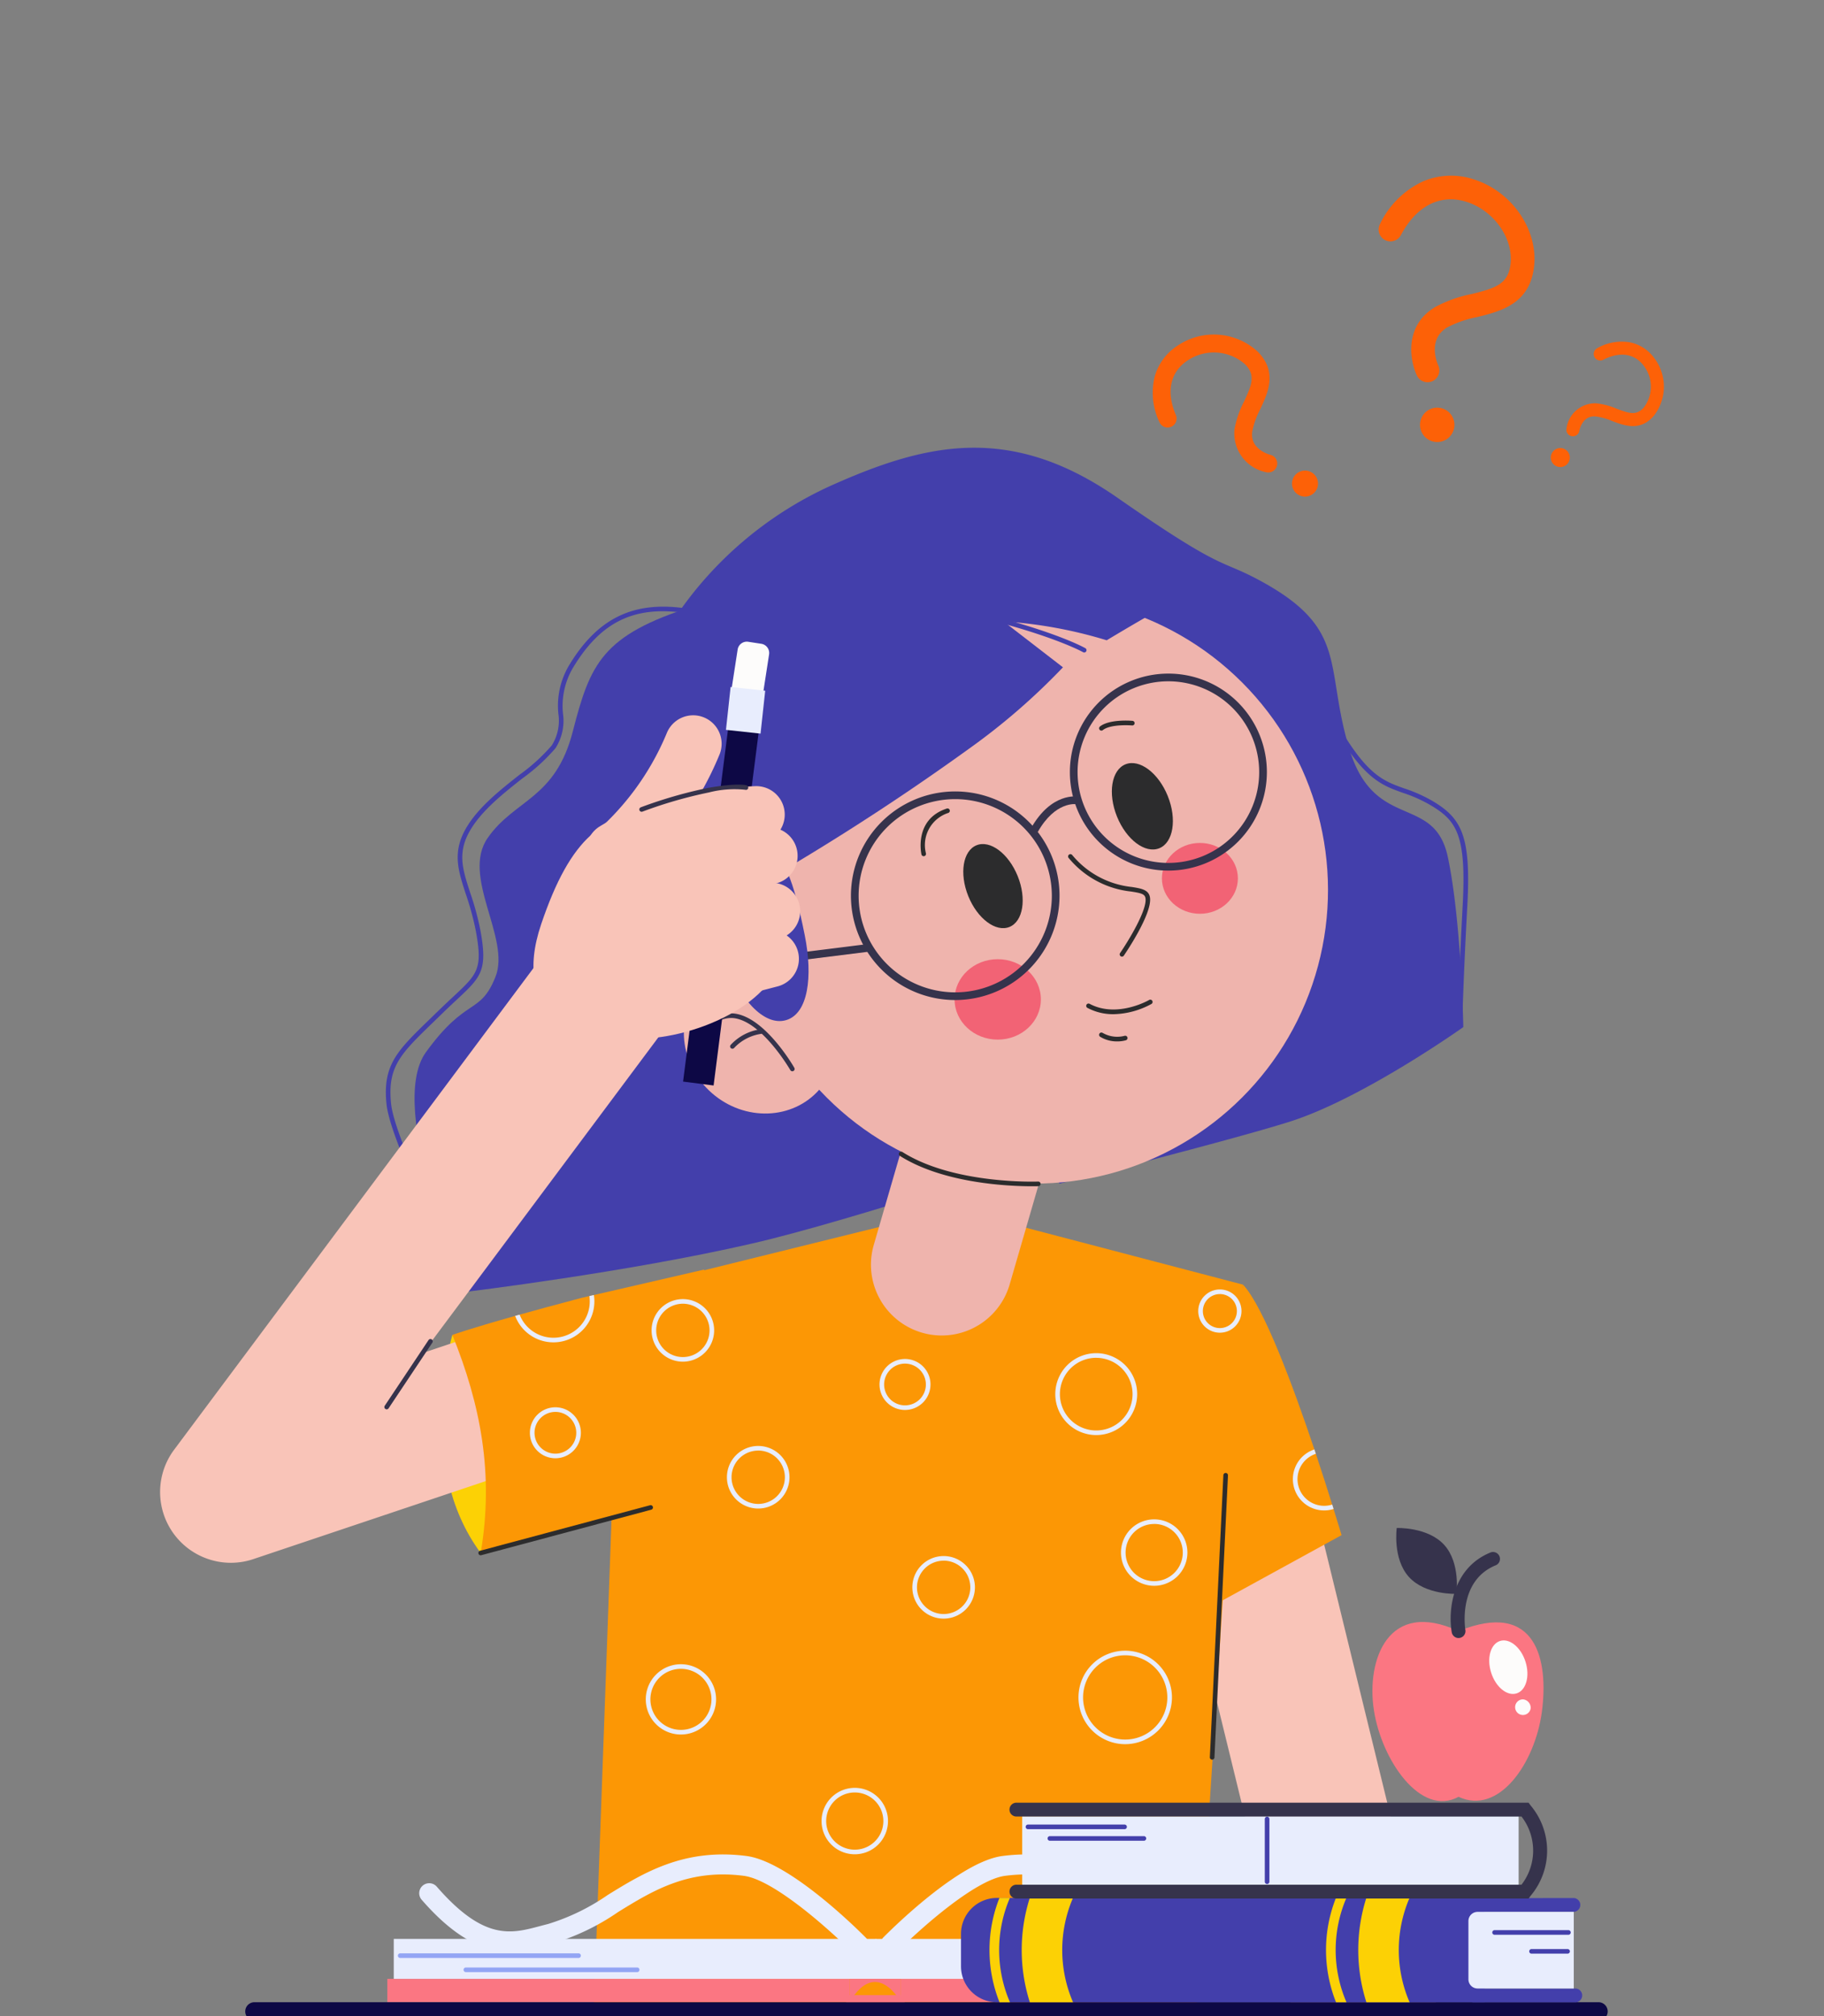 <svg xmlns="http://www.w3.org/2000/svg" xmlns:xlink="http://www.w3.org/1999/xlink" width="190" height="210" viewBox="0 0 190 210">
  <rect x="0" y="0" width="190" height="210" fill="#808080" stroke="none"/>
  <defs>
    <clipPath id="clip-path">
      <rect id="Rectángulo_423991" data-name="Rectángulo 423991" width="190" height="210" transform="translate(180 5729)" fill="#fff" stroke="#707070" stroke-width="1"/>
    </clipPath>
  </defs>
  <g id="Enmascarar_grupo_1208507" data-name="Enmascarar grupo 1208507" transform="translate(-180 -5729)" clip-path="url(#clip-path)">
    <g id="Grupo_1236807" data-name="Grupo 1236807" transform="translate(-2207.068 5501.859)">
      <g id="Grupo_1236743" data-name="Grupo 1236743" transform="translate(2505.692 362.837)">
        <path id="Trazado_1226857" data-name="Trazado 1226857" d="M2994.98,1040.175H2979.8l-15.81-64.7a7.37,7.37,0,1,1,14.32-3.5Z" transform="translate(-2963.783 -966.356)" fill="#f9c4b8"/>
      </g>
      <path id="Trazado_1226858" data-name="Trazado 1226858" d="M2568.87,1007.463c-6.908-9.3-2.951-22.715-2.951-22.715l9.122,8.786Z" transform="translate(-131.73 -618.563)" fill="#fcd105"/>
      <path id="Trazado_1226859" data-name="Trazado 1226859" d="M2714.819,995.57l-62.779-.135,2.683-74.316,34.744-8.585,30.182,7.914Z" transform="translate(-203.096 -559.495)" fill="#fc9705"/>
      <path id="Trazado_1226860" data-name="Trazado 1226860" d="M2698.47,494.809a38.9,38.9,0,0,1,16.1-13.683c9.86-4.427,18.713-6.64,29.981,1.207s10.542,6.289,14.89,8.652c9.256,5.03,6.64,8.854,9.256,17.506s8.854,4.628,10.262,11.268,1.61,17.707,1.61,17.707-10.463,7.445-18.11,9.86c-6.188,1.954-23.945,6.439-23.945,6.439Z" transform="translate(-241.074 -203.342)" fill="#433fab"/>
      <path id="Trazado_1226861" data-name="Trazado 1226861" d="M2578.529,567.663c-9.658,3.018-10.865,6.037-12.677,13.079s-6.036,7.042-8.853,11.067,2.415,10.463.8,14.488-3.018,2.012-7.244,7.847,4.225,24.951,4.225,24.951,16.7-2.012,29.78-5.03c10.458-2.413,31.389-9.457,31.389-9.457l-17.908-56.542Z" transform="translate(-119.121 -277.403)" fill="#433fab"/>
      <g id="Grupo_1236744" data-name="Grupo 1236744" transform="translate(2477.79 339.026)">
        <path id="Trazado_1226862" data-name="Trazado 1226862" d="M2817.877,862.778a7.376,7.376,0,0,1-7.082-9.427l3.622-12.475a7.37,7.37,0,0,1,14.156,4.11l-3.622,12.476A7.372,7.372,0,0,1,2817.877,862.778Z" transform="translate(-2810.501 -835.557)" fill="#efb4ad"/>
      </g>
      <g id="Grupo_1236745" data-name="Grupo 1236745" transform="translate(2412.611 435.694)">
        <path id="Trazado_1226863" data-name="Trazado 1226863" d="M2593.417,1368.51h-140a.961.961,0,0,1,0-1.923h140a.961.961,0,1,1,0,1.923Z" transform="translate(-2452.453 -1366.588)" fill="#0d0845"/>
      </g>
      <circle id="Elipse_12835" data-name="Elipse 12835" cx="30.585" cy="30.585" r="30.585" transform="translate(2451.563 319.841) rotate(-45)" fill="#efb4ad"/>
      <ellipse id="Elipse_12836" data-name="Elipse 12836" cx="7.646" cy="8.183" rx="7.646" ry="8.183" transform="translate(2455.065 335.637) rotate(-48.953)" fill="#efb4ad"/>
      <ellipse id="Elipse_12837" data-name="Elipse 12837" cx="2.853" cy="4.713" rx="2.853" ry="4.713" transform="translate(2501.657 307.819) rotate(-21.945)" fill="#2c2c2d"/>
      <ellipse id="Elipse_12838" data-name="Elipse 12838" cx="2.777" cy="4.587" rx="2.777" ry="4.587" transform="translate(2486.214 316.222) rotate(-21.945)" fill="#2c2c2d"/>
      <g id="Grupo_1236746" data-name="Grupo 1236746" transform="translate(2498.336 316.11)">
        <path id="Trazado_1226864" data-name="Trazado 1226864" d="M2928.979,720.345a.237.237,0,0,1-.136-.042.24.24,0,0,1-.062-.334c.806-1.172,2.851-4.485,2.644-5.727-.073-.435-.511-.523-1.5-.68a9.75,9.75,0,0,1-6.5-3.493.24.24,0,1,1,.361-.318,9.321,9.321,0,0,0,6.211,3.337c.984.157,1.762.281,1.894,1.075.281,1.686-2.6,5.9-2.722,6.078A.24.24,0,0,1,2928.979,720.345Z" transform="translate(-2923.373 -709.669)" fill="#2c2c2d"/>
      </g>
      <g id="Grupo_1236747" data-name="Grupo 1236747" transform="translate(2494.473 310.094)">
        <path id="Trazado_1226865" data-name="Trazado 1226865" d="M2902.847,680.323l-.7-.395c2.129-3.761,4.8-3.3,4.917-3.282l-.149.787C2906.83,677.419,2904.677,677.089,2902.847,680.323Z" transform="translate(-2902.15 -676.618)" fill="#36334c"/>
      </g>
      <g id="Grupo_1236748" data-name="Grupo 1236748" transform="translate(2464.239 325.474)">
        <path id="Trazado_1226866" data-name="Trazado 1226866" d="M2736.462,763.522a.4.4,0,0,1-.049-.8l12.878-1.61a.4.4,0,0,1,.1.795l-12.878,1.61A.4.4,0,0,1,2736.462,763.522Z" transform="translate(-2736.062 -761.111)" fill="#36334c"/>
      </g>
      <g id="Grupo_1236749" data-name="Grupo 1236749" transform="translate(2460.576 332.689)">
        <path id="Trazado_1226867" data-name="Trazado 1226867" d="M2724.969,806.781a.241.241,0,0,1-.209-.121c-.029-.051-2.967-5.112-5.935-5.419a2.841,2.841,0,0,0-2.464,1.1.24.24,0,1,1-.358-.32,3.292,3.292,0,0,1,2.873-1.258c3.212.333,6.177,5.441,6.3,5.658a.24.24,0,0,1-.208.36Z" transform="translate(-2715.942 -800.745)" fill="#36334c"/>
      </g>
      <g id="Grupo_1236750" data-name="Grupo 1236750" transform="translate(2463.124 334.354)">
        <path id="Trazado_1226868" data-name="Trazado 1226868" d="M2730.18,811.913a.24.24,0,0,1-.183-.4,5.2,5.2,0,0,1,3.108-1.626.24.24,0,0,1,.053.478,4.794,4.794,0,0,0-2.795,1.46A.243.243,0,0,1,2730.18,811.913Z" transform="translate(-2729.94 -809.889)" fill="#36334c"/>
      </g>
      <g id="Grupo_1236751" data-name="Grupo 1236751" transform="translate(2500.215 331.268)">
        <path id="Trazado_1226869" data-name="Trazado 1226869" d="M2936.542,794.453a5.716,5.716,0,0,1-2.721-.658.24.24,0,1,1,.226-.424c2.861,1.526,6.171-.378,6.2-.4a.24.24,0,0,1,.243.414A8.581,8.581,0,0,1,2936.542,794.453Z" transform="translate(-2933.694 -792.94)" fill="#2c2c2d"/>
      </g>
      <g id="Grupo_1236752" data-name="Grupo 1236752" transform="translate(2501.557 334.689)">
        <path id="Trazado_1226870" data-name="Trazado 1226870" d="M2942.934,812.659a3.344,3.344,0,0,1-1.756-.481.24.24,0,0,1,.251-.41,3.047,3.047,0,0,0,2.284.311.24.24,0,0,1,.144.459A3.335,3.335,0,0,1,2942.934,812.659Z" transform="translate(-2941.063 -811.732)" fill="#2c2c2d"/>
      </g>
      <path id="Trazado_1226871" data-name="Trazado 1226871" d="M2730.386,719.513c.853,4.287.363,8.144-1.947,8.823s-4.911-2.258-6.417-6.361c-2.324-6.329-.363-8.144,1.947-8.823S2727.88,706.927,2730.386,719.513Z" transform="translate(-259.486 -394.937)" fill="#433fab"/>
      <path id="Trazado_1226872" data-name="Trazado 1226872" d="M2748.176,552.393a46.824,46.824,0,0,1,10.748,1.965c3.684-2.22,6.155-3.575,6.155-3.575s-6.89-3.807-19.451-3.756c-3.26.013-8.334,2.032-11.218,3.554-4.249,2.243-10.224,6.248-13.6,12.275a26.068,26.068,0,0,0-2.549,19.451,255.926,255.926,0,0,0,26.292-16.634,68.1,68.1,0,0,0,9.814-8.5Z" transform="translate(-256.574 -260.524)" fill="#433fab"/>
      <g id="Grupo_1236753" data-name="Grupo 1236753" transform="translate(2490.914 291.495)">
        <path id="Trazado_1226873" data-name="Trazado 1226873" d="M2891.689,578.059a.238.238,0,0,1-.119-.032c-.024-.014-2.475-1.394-8.8-3.107a.24.24,0,0,1,.126-.464c6.4,1.732,8.811,3.1,8.91,3.154a.24.24,0,0,1-.12.449Z" transform="translate(-2882.596 -574.449)" fill="#433fab"/>
      </g>
      <g id="Grupo_1236754" data-name="Grupo 1236754" transform="translate(2427.261 290.332)">
        <path id="Trazado_1226874" data-name="Trazado 1226874" d="M2540.988,638.569c-.308-.586-7.539-14.4-7.986-18.688-.425-4.08,1.113-5.57,4.482-8.836q.413-.4.865-.841c.6-.582,1.123-1.073,1.587-1.506,2.57-2.394,3.1-2.892,2.369-6.863a28.888,28.888,0,0,0-1.048-3.854c-.8-2.459-1.438-4.4.094-6.955,1.268-2.114,3.506-3.881,5.48-5.44a19.359,19.359,0,0,0,3.385-3.074,4.845,4.845,0,0,0,.687-3.3,8.234,8.234,0,0,1,1.09-5c2.906-4.845,6.565-6.7,11.863-6.017l-.062.477c-5.151-.665-8.556,1.066-11.389,5.788a7.832,7.832,0,0,0-1.021,4.739,5.282,5.282,0,0,1-.78,3.6,19.589,19.589,0,0,1-3.475,3.168c-1.942,1.533-4.143,3.271-5.366,5.31-1.42,2.366-.845,4.125-.05,6.559a29.287,29.287,0,0,1,1.064,3.916c.783,4.23.085,4.881-2.514,7.3-.463.431-.987.92-1.579,1.5q-.453.442-.867.842c-3.352,3.248-4.74,4.593-4.339,8.441.438,4.2,7.858,18.372,7.933,18.514Z" transform="translate(-2532.933 -568.059)" fill="#433fab"/>
      </g>
      <g id="Grupo_1236755" data-name="Grupo 1236755" transform="translate(2526.61 303.615)">
        <path id="Trazado_1226875" data-name="Trazado 1226875" d="M3091.456,671.413l-.48-.013c0-.051.139-5.208.537-12.572.4-7.445-.686-8.846-3.458-10.466a14.992,14.992,0,0,0-2.763-1.22c-2.064-.735-3.847-1.369-6.6-5.86l.41-.251c2.664,4.346,4.291,4.925,6.351,5.658a15.4,15.4,0,0,1,2.844,1.258c3.117,1.822,4.088,3.654,3.7,10.907C3091.594,666.21,3091.456,671.361,3091.456,671.413Z" transform="translate(-3078.691 -641.031)" fill="#433fab"/>
      </g>
      <ellipse id="Elipse_12839" data-name="Elipse 12839" cx="4.494" cy="4.189" rx="4.494" ry="4.189" transform="translate(2486.504 327.051)" fill="#f26375"/>
      <ellipse id="Elipse_12840" data-name="Elipse 12840" cx="3.957" cy="3.689" rx="3.957" ry="3.689" transform="translate(2508.101 314.942)" fill="#f26375"/>
      <g id="Grupo_1236756" data-name="Grupo 1236756" transform="translate(2498.512 297.304)">
        <path id="Trazado_1226876" data-name="Trazado 1226876" d="M2934.6,626.88a10.26,10.26,0,1,1,10.26-10.26A10.272,10.272,0,0,1,2934.6,626.88Zm0-19.719a9.459,9.459,0,1,0,9.459,9.459A9.47,9.47,0,0,0,2934.6,607.161Z" transform="translate(-2924.338 -606.36)" fill="#36334c"/>
      </g>
      <g id="Grupo_1236757" data-name="Grupo 1236757" transform="translate(2475.707 309.578)">
        <path id="Trazado_1226877" data-name="Trazado 1226877" d="M2809.925,695.515a10.864,10.864,0,1,1,10.864-10.864A10.876,10.876,0,0,1,2809.925,695.515Zm0-20.927a10.063,10.063,0,1,0,10.063,10.063A10.074,10.074,0,0,0,2809.925,674.588Z" transform="translate(-2799.061 -673.787)" fill="#36334c"/>
      </g>
      <g id="Grupo_1236758" data-name="Grupo 1236758" transform="translate(2480.696 347.098)">
        <path id="Trazado_1226878" data-name="Trazado 1226878" d="M2840.323,883.5c-2.185,0-9.135-.243-13.744-3.166a.24.24,0,1,1,.257-.406c5.372,3.406,14.061,3.085,14.148,3.082a.24.24,0,0,1,.02.48C2840.991,883.495,2840.748,883.5,2840.323,883.5Z" transform="translate(-2826.468 -879.894)" fill="#2c2c2d"/>
      </g>
      <g id="Grupo_1236759" data-name="Grupo 1236759" transform="translate(2403.744 323.4)">
        <path id="Trazado_1226879" data-name="Trazado 1226879" d="M2411.116,816.235a7.371,7.371,0,0,1-5.909-11.778l38.634-51.78a7.371,7.371,0,0,1,11.815,8.815l-24.535,32.883,16.819-5.645a7.37,7.37,0,1,1,4.69,13.975l-39.17,13.146A7.331,7.331,0,0,1,2411.116,816.235Z" transform="translate(-2403.744 -749.713)" fill="#f9c4b8"/>
      </g>
      <g id="Grupo_1236761" data-name="Grupo 1236761" transform="translate(2458.222 293.974)">
        <g id="Grupo_1236760" data-name="Grupo 1236760" transform="translate(0 5.276)">
          <rect id="Rectángulo_423978" data-name="Rectángulo 423978" width="40.878" height="3.205" transform="translate(0 40.551) rotate(-82.727)" fill="#0d0845"/>
        </g>
        <path id="Trazado_1226880" data-name="Trazado 1226880" d="M2733.024,594.143l-1.368-.211a.97.97,0,0,1-.808-1.1l.608-3.943a.969.969,0,0,1,1.1-.808l1.367.211a.969.969,0,0,1,.808,1.1l-.607,3.943A.969.969,0,0,1,2733.024,594.143Z" transform="translate(-2725.772 -588.067)" fill="#fdfcfb"/>
        <rect id="Rectángulo_423979" data-name="Rectángulo 423979" width="3.625" height="4.494" transform="matrix(0.994, 0.108, -0.108, 0.994, 4.952, 4.722)" fill="#e8edfd"/>
      </g>
      <path id="Trazado_1226881" data-name="Trazado 1226881" d="M2643.558,698.38c0,6.223-9.069,10.2-15.292,10.2s-13.28-2.415-10.061-11.939c3.043-9,6.521-11.8,12.744-11.8S2643.558,692.157,2643.558,698.38Z" transform="translate(-174.762 -373.243)" fill="#f9c4b8"/>
      <g id="Grupo_1236762" data-name="Grupo 1236762" transform="translate(2448.126 309.027)">
        <path id="Trazado_1226882" data-name="Trazado 1226882" d="M2650.516,680.442a2.965,2.965,0,0,1-1.563-5.485c6.239-3.862,15.824-4.187,16.229-4.2a2.964,2.964,0,0,1,.174,5.926c-.081,0-8.408.3-13.283,3.313A2.951,2.951,0,0,1,2650.516,680.442Z" transform="translate(-2647.548 -670.757)" fill="#f9c4b8"/>
      </g>
      <g id="Grupo_1236763" data-name="Grupo 1236763" transform="translate(2453.223 313.319)">
        <path id="Trazado_1226883" data-name="Trazado 1226883" d="M2678.512,702.41a2.965,2.965,0,0,1-.564-5.874l11-2.146a2.964,2.964,0,1,1,1.135,5.819l-11,2.146A2.973,2.973,0,0,1,2678.512,702.41Z" transform="translate(-2675.551 -694.334)" fill="#f9c4b8"/>
      </g>
      <g id="Grupo_1236764" data-name="Grupo 1236764" transform="translate(2456.04 319.087)">
        <path id="Trazado_1226884" data-name="Trazado 1226884" d="M2693.985,734.232a2.965,2.965,0,0,1-.771-5.827l8.451-2.28a2.964,2.964,0,1,1,1.545,5.724l-8.451,2.28A2.975,2.975,0,0,1,2693.985,734.232Z" transform="translate(-2691.022 -726.022)" fill="#f9c4b8"/>
      </g>
      <g id="Grupo_1236765" data-name="Grupo 1236765" transform="translate(2458.186 324.05)">
        <path id="Trazado_1226885" data-name="Trazado 1226885" d="M2705.777,760.827a2.965,2.965,0,0,1-.746-5.833l6.171-1.61a2.964,2.964,0,1,1,1.5,5.736l-6.171,1.61A2.967,2.967,0,0,1,2705.777,760.827Z" transform="translate(-2702.814 -753.287)" fill="#f9c4b8"/>
      </g>
      <g id="Grupo_1236766" data-name="Grupo 1236766" transform="translate(2447.187 301.648)">
        <path id="Trazado_1226886" data-name="Trazado 1226886" d="M2645.359,648.36a2.964,2.964,0,0,1-1.746-5.362,27.85,27.85,0,0,0,8.119-10.927,2.964,2.964,0,0,1,5.492,2.234,33.415,33.415,0,0,1-10.124,13.488A2.954,2.954,0,0,1,2645.359,648.36Z" transform="translate(-2642.392 -630.224)" fill="#f9c4b8"/>
      </g>
      <g id="Grupo_1236767" data-name="Grupo 1236767" transform="translate(2427.106 366.616)">
        <path id="Trazado_1226887" data-name="Trazado 1226887" d="M2532.321,994.438a.237.237,0,0,1-.133-.04.24.24,0,0,1-.067-.333l4.561-6.841a.24.24,0,0,1,.4.267l-4.561,6.841A.239.239,0,0,1,2532.321,994.438Z" transform="translate(-2532.081 -987.116)" fill="#36334c"/>
      </g>
      <path id="Trazado_1226888" data-name="Trazado 1226888" d="M2573.938,976.921c1.4-8.247-.021-15.465-2.951-22.715,0,0,1.7-.614,6.542-1.979l.465-.13c1.739-.487,3.855-1.064,6.408-1.737l.859-.2.468-.107,11.461-2.645,11.359,19.943Z" transform="translate(-136.798 -588.021)" fill="#fc9705"/>
      <path id="Trazado_1226889" data-name="Trazado 1226889" d="M3014.408,982.1l-14.555,7.981,4.292-34.072c2.155,2.309,5.214,10.551,7.432,17.162.051.152.1.3.152.455.668,2.006,1.253,3.842,1.7,5.287.05.157.1.311.144.458C3014.1,981.053,3014.408,982.1,3014.408,982.1Z" transform="translate(-487.594 -595.057)" fill="#fc9705"/>
      <g id="Grupo_1236768" data-name="Grupo 1236768" transform="translate(2513.094 380.568)">
        <path id="Trazado_1226890" data-name="Trazado 1226890" d="M3004.68,1093.616h-.012a.24.24,0,0,1-.228-.252l1.408-29.378a.24.24,0,0,1,.48.023l-1.408,29.378A.242.242,0,0,1,3004.68,1093.616Z" transform="translate(-3004.44 -1063.758)" fill="#2c2c2d"/>
      </g>
      <g id="Grupo_1236769" data-name="Grupo 1236769" transform="translate(2436.898 383.92)">
        <path id="Trazado_1226891" data-name="Trazado 1226891" d="M2586.11,1087.394a.24.24,0,0,1-.062-.472l17.707-4.74a.24.24,0,1,1,.124.464l-17.707,4.74A.2.2,0,0,1,2586.11,1087.394Z" transform="translate(-2585.87 -1082.174)" fill="#2c2c2d"/>
      </g>
      <g id="Grupo_1236770" data-name="Grupo 1236770" transform="translate(2453.667 308.865)">
        <path id="Trazado_1226892" data-name="Trazado 1226892" d="M2678.229,672.7a.24.24,0,0,1-.086-.465,47.089,47.089,0,0,1,7.02-2.024c3.057-.532,3.919-.289,4.007-.259a.24.24,0,0,1-.152.456,10.706,10.706,0,0,0-3.773.277,46.555,46.555,0,0,0-6.931,2A.249.249,0,0,1,2678.229,672.7Z" transform="translate(-2677.989 -669.87)" fill="#36334c"/>
      </g>
      <g id="Grupo_1236771" data-name="Grupo 1236771" transform="translate(2430.732 420.301)">
        <path id="Trazado_1226893" data-name="Trazado 1226893" d="M2597.809,1292.506a1.039,1.039,0,0,1-.741-.309c-2.042-2.067-8.045-7.523-11.25-7.939-5.765-.748-9.489,1.546-13.089,3.764a24,24,0,0,1-6.829,3.279c-.267.065-.535.137-.8.209-3.148.839-7.066,1.883-12.843-4.758a1.041,1.041,0,1,1,1.572-1.367c4.925,5.66,7.747,4.909,10.735,4.113.283-.076.565-.15.844-.219a22.455,22.455,0,0,0,6.234-3.03c3.727-2.3,7.952-4.9,14.449-4.057,4.491.582,11.661,7.728,12.464,8.541a1.042,1.042,0,0,1-.741,1.773Z" transform="translate(-2551.996 -1282.03)" fill="#e8edfd"/>
      </g>
      <rect id="Rectángulo_423980" data-name="Rectángulo 423980" width="48.158" height="2.415" transform="translate(2427.414 433.261)" fill="#fb7682"/>
      <rect id="Rectángulo_423981" data-name="Rectángulo 423981" width="50.27" height="4.158" transform="translate(2428.084 429.101)" fill="#e8edfd"/>
      <g id="Grupo_1236772" data-name="Grupo 1236772" transform="translate(2428.515 430.603)">
        <path id="Trazado_1226894" data-name="Trazado 1226894" d="M2558.638,1339.1h-18.579a.24.24,0,0,1,0-.481h18.579a.24.24,0,0,1,0,.481Z" transform="translate(-2539.819 -1338.62)" fill="#93a5f4"/>
      </g>
      <g id="Grupo_1236773" data-name="Grupo 1236773" transform="translate(2435.357 432.077)">
        <path id="Trazado_1226895" data-name="Trazado 1226895" d="M2595.483,1347.2h-17.841a.24.24,0,1,1,0-.481h17.841a.24.24,0,0,1,0,.481Z" transform="translate(-2577.402 -1346.72)" fill="#93a5f4"/>
      </g>
      <g id="Grupo_1236774" data-name="Grupo 1236774" transform="translate(2478.79 420.301)">
        <path id="Trazado_1226896" data-name="Trazado 1226896" d="M2817.04,1292.437a1.042,1.042,0,0,1-.741-1.773c.8-.806,7.906-7.892,12.4-8.474,6.5-.843,10.722,1.76,14.449,4.057a22.483,22.483,0,0,0,6.234,3.03c.279.069.561.143.844.219,2.988.8,5.81,1.548,10.735-4.113a1.041,1.041,0,1,1,1.571,1.367c-5.777,6.64-9.7,5.6-12.843,4.758-.271-.072-.539-.144-.8-.209a24,24,0,0,1-6.829-3.279c-3.6-2.218-7.323-4.512-13.089-3.764-3.208.416-9.16,5.823-11.182,7.872A1.043,1.043,0,0,1,2817.04,1292.437Z" transform="translate(-2815.999 -1282.028)" fill="#e8edfd"/>
      </g>
      <rect id="Rectángulo_423982" data-name="Rectángulo 423982" width="47.99" height="2.415" transform="translate(2528.894 435.674) rotate(180)" fill="#fb7682"/>
      <rect id="Rectángulo_423983" data-name="Rectángulo 423983" width="49.946" height="4.158" transform="translate(2528.223 433.261) rotate(180)" fill="#e8edfd"/>
      <g id="Grupo_1236775" data-name="Grupo 1236775" transform="translate(2508.733 430.603)">
        <path id="Trazado_1226897" data-name="Trazado 1226897" d="M2999.307,1339.1h-18.579a.24.24,0,1,1,0-.481h18.579a.24.24,0,0,1,0,.481Z" transform="translate(-2980.488 -1338.62)" fill="#93a5f4"/>
      </g>
      <g id="Grupo_1236776" data-name="Grupo 1236776" transform="translate(2502.629 432.077)">
        <path id="Trazado_1226898" data-name="Trazado 1226898" d="M2965.033,1347.2h-17.841a.24.24,0,0,1,0-.481h17.841a.24.24,0,0,1,0,.481Z" transform="translate(-2946.952 -1346.72)" fill="#93a5f4"/>
      </g>
      <path id="Trazado_1226899" data-name="Trazado 1226899" d="M2798.32,1355.631c2.817-4.7,5.332,0,5.332,0v-2.415h-5.332Z" transform="translate(-322.748 -919.956)" fill="#fb7682"/>
      <rect id="Rectángulo_423984" data-name="Rectángulo 423984" width="6.104" height="0.738" transform="translate(2475.203 434.954)" fill="#fb7682"/>
      <path id="Trazado_1226900" data-name="Trazado 1226900" d="M2866.05,1306.919h-.255a3.742,3.742,0,0,0-3.744,3.743v3.379a3.744,3.744,0,0,0,3.744,3.743h50.786v-10.865H2866.05Z" transform="translate(-374.878 -882.087)" fill="#433fab"/>
      <g id="Grupo_1236777" data-name="Grupo 1236777" transform="translate(2540.011 424.84)">
        <path id="Trazado_1226901" data-name="Trazado 1226901" d="M3153.03,1308.418a.721.721,0,0,1,0-1.442l10.229-.016a.721.721,0,1,1,0,1.442l-10.228.016Z" transform="translate(-3152.309 -1306.96)" fill="#433fab"/>
      </g>
      <g id="Grupo_1236778" data-name="Grupo 1236778" transform="translate(2539.843 434.265)">
        <path id="Trazado_1226902" data-name="Trazado 1226902" d="M3162.7,1360.18h-10.6a.721.721,0,1,1,0-1.442h10.6a.721.721,0,1,1,0,1.442Z" transform="translate(-3151.384 -1358.738)" fill="#433fab"/>
      </g>
      <path id="Trazado_1226903" data-name="Trazado 1226903" d="M2902.112,1317.789h-4.5a17.933,17.933,0,0,1-.006-10.865h4.5A13.718,13.718,0,0,0,2902.112,1317.789Z" transform="translate(-403.27 -882.091)" fill="#fcd105"/>
      <path id="Trazado_1226904" data-name="Trazado 1226904" d="M2880.475,1317.789a13.722,13.722,0,0,1-.008-10.865h-1.088a14.725,14.725,0,0,0,.008,10.865Z" transform="translate(-388.204 -882.091)" fill="#fcd105"/>
      <path id="Trazado_1226905" data-name="Trazado 1226905" d="M3094.692,1317.789h-4.5a17.939,17.939,0,0,1-.006-10.865h4.5A13.72,13.72,0,0,0,3094.692,1317.789Z" transform="translate(-560.793 -882.091)" fill="#fcd105"/>
      <path id="Trazado_1226906" data-name="Trazado 1226906" d="M3073.045,1317.789a13.721,13.721,0,0,1-.008-10.865h-1.088a14.723,14.723,0,0,0,.008,10.865Z" transform="translate(-545.72 -882.091)" fill="#fcd105"/>
      <path id="Trazado_1226907" data-name="Trazado 1226907" d="M3163.376,1322.867h-10.019a.956.956,0,0,1-.956-.956v-6.069a.956.956,0,0,1,.956-.956h10.019Z" transform="translate(-612.373 -888.603)" fill="#e8edfd"/>
      <g id="Grupo_1236779" data-name="Grupo 1236779" transform="translate(2542.515 428.187)">
        <path id="Trazado_1226908" data-name="Trazado 1226908" d="M3173.992,1325.831H3166.3a.24.24,0,0,1,0-.481h7.691a.24.24,0,1,1,0,.481Z" transform="translate(-3166.061 -1325.35)" fill="#433fab"/>
      </g>
      <g id="Grupo_1236780" data-name="Grupo 1236780" transform="translate(2546.361 430.155)">
        <path id="Trazado_1226909" data-name="Trazado 1226909" d="M3191.183,1336.641h-3.756a.24.24,0,1,1,0-.48h3.756a.24.24,0,0,1,0,.48Z" transform="translate(-3187.187 -1336.16)" fill="#433fab"/>
      </g>
      <rect id="Rectángulo_423985" data-name="Rectángulo 423985" width="51.713" height="7.847" transform="translate(2493.546 416.326)" fill="#e8edfd"/>
      <g id="Grupo_1236781" data-name="Grupo 1236781" transform="translate(2492.223 414.908)">
        <path id="Trazado_1226910" data-name="Trazado 1226910" d="M2943.864,1262.386h-53.353a.721.721,0,0,1,0-1.442h52.613a5.8,5.8,0,0,0,0-7.1h-52.614a.721.721,0,1,1,0-1.442h53.352l.216.294a7.3,7.3,0,0,1,0,9.4Z" transform="translate(-2889.79 -1252.4)" fill="#36334c"/>
      </g>
      <g id="Grupo_1236782" data-name="Grupo 1236782" transform="translate(2518.817 416.372)">
        <path id="Trazado_1226911" data-name="Trazado 1226911" d="M3036.12,1267.456a.24.24,0,0,1-.24-.24v-6.528a.24.24,0,1,1,.48,0v6.528A.24.24,0,0,1,3036.12,1267.456Z" transform="translate(-3035.88 -1260.447)" fill="#433fab"/>
      </g>
      <g id="Grupo_1236783" data-name="Grupo 1236783" transform="translate(2493.911 417.188)">
        <path id="Trazado_1226912" data-name="Trazado 1226912" d="M2909.363,1265.411H2899.3a.24.24,0,0,1,0-.481h10.061a.24.24,0,1,1,0,.481Z" transform="translate(-2899.062 -1264.93)" fill="#433fab"/>
      </g>
      <g id="Grupo_1236784" data-name="Grupo 1236784" transform="translate(2496.19 418.395)">
        <path id="Trazado_1226913" data-name="Trazado 1226913" d="M2921.618,1272.041h-9.792a.24.24,0,0,1,0-.481h9.792a.24.24,0,1,1,0,.481Z" transform="translate(-2911.585 -1271.56)" fill="#433fab"/>
      </g>
      <path id="Trazado_1226914" data-name="Trazado 1226914" d="M3115.116,1158.377c-.719,5.333-4.477,10.807-8.679,8.84-3.935,2.146-8.022-3.817-8.821-9.04s1.487-11.618,8.821-8.22C3114.575,1146.648,3115.835,1153.043,3115.116,1158.377Z" transform="translate(-567.437 -752.919)" fill="#fb7682"/>
      <path id="Trazado_1226915" data-name="Trazado 1226915" d="M3168.09,1161.779c.479,1.506.067,2.982-.922,3.3s-2.178-.652-2.657-2.158-.067-2.982.922-3.3S3167.612,1160.273,3168.09,1161.779Z" transform="translate(-622.115 -761.554)" fill="#fdfcfb"/>
      <path id="Trazado_1226916" data-name="Trazado 1226916" d="M3180.787,1194.231a.814.814,0,1,1-.8-.939A.88.88,0,0,1,3180.787,1194.231Z" transform="translate(-634.275 -789.144)" fill="#fdfcfb"/>
      <g id="Grupo_1236785" data-name="Grupo 1236785" transform="translate(2538.176 388.805)">
        <path id="Trazado_1226917" data-name="Trazado 1226917" d="M3143.049,1117.964a.721.721,0,0,1-.709-.6c-.375-2.146-.018-6.643,4.013-8.3a.721.721,0,1,1,.549,1.333c-3.979,1.639-3.15,6.671-3.142,6.721a.724.724,0,0,1-.711.845Z" transform="translate(-3142.225 -1109.01)" fill="#36334c"/>
      </g>
      <path id="Trazado_1226918" data-name="Trazado 1226918" d="M3116.085,1097c1.718,1.893,1.271,5.1,1.271,5.1s-3.23.133-4.947-1.76-1.271-5.1-1.271-5.1S3114.367,1095.109,3116.085,1097Z" transform="translate(-578.578 -708.941)" fill="#36334c"/>
      <g id="Grupo_1236786" data-name="Grupo 1236786" transform="translate(2482.964 311.348)">
        <path id="Trazado_1226919" data-name="Trazado 1226919" d="M2839.247,688.485a.24.24,0,0,1-.233-.185c-.009-.036-.816-3.649,2.641-4.777a.24.24,0,1,1,.149.457,3.514,3.514,0,0,0-2.323,4.211.24.24,0,0,1-.179.289A.248.248,0,0,1,2839.247,688.485Z" transform="translate(-2838.926 -683.51)" fill="#2c2c2d"/>
      </g>
      <g id="Grupo_1236787" data-name="Grupo 1236787" transform="translate(2501.556 302.201)">
        <path id="Trazado_1226920" data-name="Trazado 1226920" d="M2941.3,634.3a.24.24,0,0,1-.148-.429c1-.788,3.292-.6,3.389-.587a.24.24,0,1,1-.042.479c-.022,0-2.2-.184-3.05.486A.236.236,0,0,1,2941.3,634.3Z" transform="translate(-2941.059 -633.26)" fill="#2c2c2d"/>
      </g>
      <g id="Grupo_1236789" data-name="Grupo 1236789" transform="translate(2507.135 261.995)">
        <g id="Grupo_1236788" data-name="Grupo 1236788" transform="translate(0 0)">
          <path id="Trazado_1226921" data-name="Trazado 1226921" d="M2675.934,354.157a.939.939,0,0,1-.228-.028,4.128,4.128,0,0,1-3.286-4.482,10.1,10.1,0,0,1,1-2.889c.821-1.762,1.2-2.734.115-3.856a4.906,4.906,0,0,0-6.017-.4c-1.8,1.2-2.239,3.263-1.206,5.672a.932.932,0,0,1-1.714.735,7.066,7.066,0,0,1-.484-4.77,5.664,5.664,0,0,1,2.373-3.19,6.751,6.751,0,0,1,8.391.659c2.024,2.1,1.031,4.227.233,5.939a8.586,8.586,0,0,0-.843,2.353c-.247,1.807,1.676,2.364,1.9,2.422a.932.932,0,0,1-.23,1.836Z" transform="translate(-2663.893 -339.798)" fill="#fd6107"/>
        </g>
        <ellipse id="Elipse_12841" data-name="Elipse 12841" cx="1.356" cy="1.356" rx="1.356" ry="1.356" transform="translate(14.099 14.783) rotate(-22.5)" fill="#fd6107"/>
      </g>
      <g id="Grupo_1236791" data-name="Grupo 1236791" transform="translate(2548.61 262.716)">
        <g id="Grupo_1236790" data-name="Grupo 1236790" transform="translate(1.623 0)">
          <path id="Trazado_1226922" data-name="Trazado 1226922" d="M2956.308,353.926a.676.676,0,0,1,.008-.167,3.013,3.013,0,0,1,3.081-2.639,7.371,7.371,0,0,1,2.158.568c1.328.5,2.056.722,2.813-.129a3.582,3.582,0,0,0-.041-4.4c-.969-1.243-2.5-1.449-4.2-.564a.681.681,0,0,1-.629-1.207,5.158,5.158,0,0,1,3.445-.616,4.135,4.135,0,0,1,2.453,1.55,4.927,4.927,0,0,1-.016,6.143c-1.414,1.589-3.02.984-4.31.5a6.273,6.273,0,0,0-1.759-.483c-1.329-.08-1.628,1.35-1.658,1.513a.681.681,0,0,1-1.349-.066Z" transform="translate(-2956.306 -344.685)" fill="#fd6107"/>
        </g>
        <path id="Trazado_1226923" data-name="Trazado 1226923" d="M2946.361,421.945a.99.99,0,1,1,.912-1.062A.99.99,0,0,1,2946.361,421.945Z" transform="translate(-2945.296 -408.873)" fill="#fd6107"/>
      </g>
      <g id="Grupo_1236793" data-name="Grupo 1236793" transform="translate(2530.679 245.441)">
        <g id="Grupo_1236792" data-name="Grupo 1236792" transform="translate(0 0)">
          <path id="Trazado_1226924" data-name="Trazado 1226924" d="M2827.769,248.53a1.246,1.246,0,0,1-.16-.257c-.745-1.612-1.308-5.171,1.891-7.1a13.351,13.351,0,0,1,3.8-1.364c2.5-.615,3.809-1.032,4.067-3.077.339-2.694-1.713-5.622-4.574-6.528-2.722-.862-5.215.4-6.84,3.459a1.232,1.232,0,0,1-2.177-1.156,9.34,9.34,0,0,1,4.51-4.451,7.487,7.487,0,0,1,5.251-.2c4.007,1.269,6.763,5.3,6.275,9.186-.481,3.82-3.5,4.564-5.922,5.162a11.366,11.366,0,0,0-3.122,1.082c-2.065,1.244-1.046,3.685-.923,3.959a1.232,1.232,0,0,1-2.081,1.285Z" transform="translate(-2823.636 -227.477)" fill="#fd6107"/>
        </g>
        <ellipse id="Elipse_12842" data-name="Elipse 12842" cx="1.792" cy="1.792" rx="1.792" ry="1.792" transform="translate(3.656 26.624) rotate(-60.389)" fill="#fd6107"/>
      </g>
      <g id="Grupo_1236794" data-name="Grupo 1236794" transform="translate(2482.105 389.218)">
        <path id="Trazado_1226925" data-name="Trazado 1226925" d="M2837.468,1117.8a3.259,3.259,0,1,1,3.258-3.259A3.263,3.263,0,0,1,2837.468,1117.8Zm0-6.036a2.778,2.778,0,1,0,2.778,2.778A2.781,2.781,0,0,0,2837.468,1111.76Z" transform="translate(-2834.209 -1111.279)" fill="#e8edfd"/>
      </g>
      <g id="Grupo_1236795" data-name="Grupo 1236795" transform="translate(2496.995 368.09)">
        <path id="Trazado_1226926" data-name="Trazado 1226926" d="M2920.267,1003.745a4.265,4.265,0,1,1,4.265-4.265A4.269,4.269,0,0,1,2920.267,1003.745Zm0-8.048a3.784,3.784,0,1,0,3.784,3.784A3.789,3.789,0,0,0,2920.267,995.7Z" transform="translate(-2916.003 -995.216)" fill="#e8edfd"/>
      </g>
      <g id="Grupo_1236796" data-name="Grupo 1236796" transform="translate(2440.73 362.033)">
        <path id="Trazado_1226927" data-name="Trazado 1226927" d="M2615.12,961.942l-.468.107a3.969,3.969,0,0,1,.04.558,3.783,3.783,0,0,1-7.306,1.378c-.159.043-.312.088-.465.13a4.264,4.264,0,0,0,8.252-1.508A4.065,4.065,0,0,0,2615.12,961.942Z" transform="translate(-2606.921 -961.942)" fill="#e8edfd"/>
      </g>
      <g id="Grupo_1236797" data-name="Grupo 1236797" transform="translate(2454.337 400.488)">
        <path id="Trazado_1226928" data-name="Trazado 1226928" d="M2685.329,1180.51a3.661,3.661,0,1,1,3.661-3.661A3.665,3.665,0,0,1,2685.329,1180.51Zm0-6.843a3.18,3.18,0,1,0,3.18,3.18A3.184,3.184,0,0,0,2685.329,1173.667Z" transform="translate(-2681.668 -1173.188)" fill="#e8edfd"/>
      </g>
      <g id="Grupo_1236798" data-name="Grupo 1236798" transform="translate(2499.409 399.078)">
        <path id="Trazado_1226929" data-name="Trazado 1226929" d="M2934.135,1175.18a4.868,4.868,0,1,1,4.868-4.868A4.874,4.874,0,0,1,2934.135,1175.18Zm0-9.257a4.388,4.388,0,1,0,4.388,4.388A4.393,4.393,0,0,0,2934.135,1165.923Z" transform="translate(-2929.267 -1165.443)" fill="#e8edfd"/>
      </g>
      <g id="Grupo_1236799" data-name="Grupo 1236799" transform="translate(2454.941 362.457)">
        <path id="Trazado_1226930" data-name="Trazado 1226930" d="M2688.248,970.787a3.258,3.258,0,1,1,3.258-3.258A3.262,3.262,0,0,1,2688.248,970.787Zm0-6.036a2.778,2.778,0,1,0,2.778,2.778A2.781,2.781,0,0,0,2688.248,964.751Z" transform="translate(-2684.989 -964.27)" fill="#e8edfd"/>
      </g>
      <g id="Grupo_1236800" data-name="Grupo 1236800" transform="translate(2442.266 373.725)">
        <path id="Trazado_1226931" data-name="Trazado 1226931" d="M2618.011,1031.481a2.655,2.655,0,1,1,2.655-2.655A2.658,2.658,0,0,1,2618.011,1031.481Zm0-4.829a2.174,2.174,0,1,0,2.174,2.174A2.177,2.177,0,0,0,2618.011,1026.651Z" transform="translate(-2615.356 -1026.171)" fill="#e8edfd"/>
      </g>
      <g id="Grupo_1236801" data-name="Grupo 1236801" transform="translate(2462.789 377.75)">
        <path id="Trazado_1226932" data-name="Trazado 1226932" d="M2731.358,1054.8a3.259,3.259,0,1,1,3.259-3.259A3.262,3.262,0,0,1,2731.358,1054.8Zm0-6.036a2.778,2.778,0,1,0,2.778,2.778A2.781,2.781,0,0,0,2731.358,1048.76Z" transform="translate(-2728.099 -1048.279)" fill="#e8edfd"/>
      </g>
      <g id="Grupo_1236802" data-name="Grupo 1236802" transform="translate(2521.745 378.115)">
        <path id="Trazado_1226933" data-name="Trazado 1226933" d="M3056.058,1056.026a2.724,2.724,0,0,1-.836.13,2.778,2.778,0,0,1-.869-5.417c-.051-.151-.1-.3-.152-.455a3.258,3.258,0,0,0,1.021,6.353,3.211,3.211,0,0,0,.981-.152C3056.156,1056.337,3056.109,1056.182,3056.058,1056.026Z" transform="translate(-3051.963 -1050.283)" fill="#e8edfd"/>
      </g>
      <g id="Grupo_1236803" data-name="Grupo 1236803" transform="translate(2472.647 413.365)">
        <path id="Trazado_1226934" data-name="Trazado 1226934" d="M2785.714,1250.848a3.46,3.46,0,1,1,3.46-3.46A3.464,3.464,0,0,1,2785.714,1250.848Zm0-6.439a2.979,2.979,0,1,0,2.979,2.979A2.982,2.982,0,0,0,2785.714,1244.409Z" transform="translate(-2782.254 -1243.928)" fill="#e8edfd"/>
      </g>
      <g id="Grupo_1236804" data-name="Grupo 1236804" transform="translate(2511.886 361.451)">
        <path id="Trazado_1226935" data-name="Trazado 1226935" d="M3000.058,963.249a2.252,2.252,0,1,1,2.252-2.253A2.255,2.255,0,0,1,3000.058,963.249Zm0-4.024A1.772,1.772,0,1,0,3001.83,961,1.774,1.774,0,0,0,3000.058,959.224Z" transform="translate(-2997.806 -958.744)" fill="#e8edfd"/>
      </g>
      <g id="Grupo_1236805" data-name="Grupo 1236805" transform="translate(2503.836 385.395)">
        <path id="Trazado_1226936" data-name="Trazado 1226936" d="M2957.044,1097.2a3.46,3.46,0,1,1,3.46-3.46A3.464,3.464,0,0,1,2957.044,1097.2Zm0-6.439a2.979,2.979,0,1,0,2.979,2.979A2.982,2.982,0,0,0,2957.044,1090.758Z" transform="translate(-2953.584 -1090.277)" fill="#e8edfd"/>
      </g>
      <g id="Grupo_1236806" data-name="Grupo 1236806" transform="translate(2478.684 368.694)">
        <path id="Trazado_1226937" data-name="Trazado 1226937" d="M2818.071,1003.841a2.655,2.655,0,1,1,2.655-2.655A2.658,2.658,0,0,1,2818.071,1003.841Zm0-4.828a2.174,2.174,0,1,0,2.174,2.174A2.177,2.177,0,0,0,2818.071,999.013Z" transform="translate(-2815.416 -998.531)" fill="#e8edfd"/>
      </g>
    </g>
  </g>
</svg>
